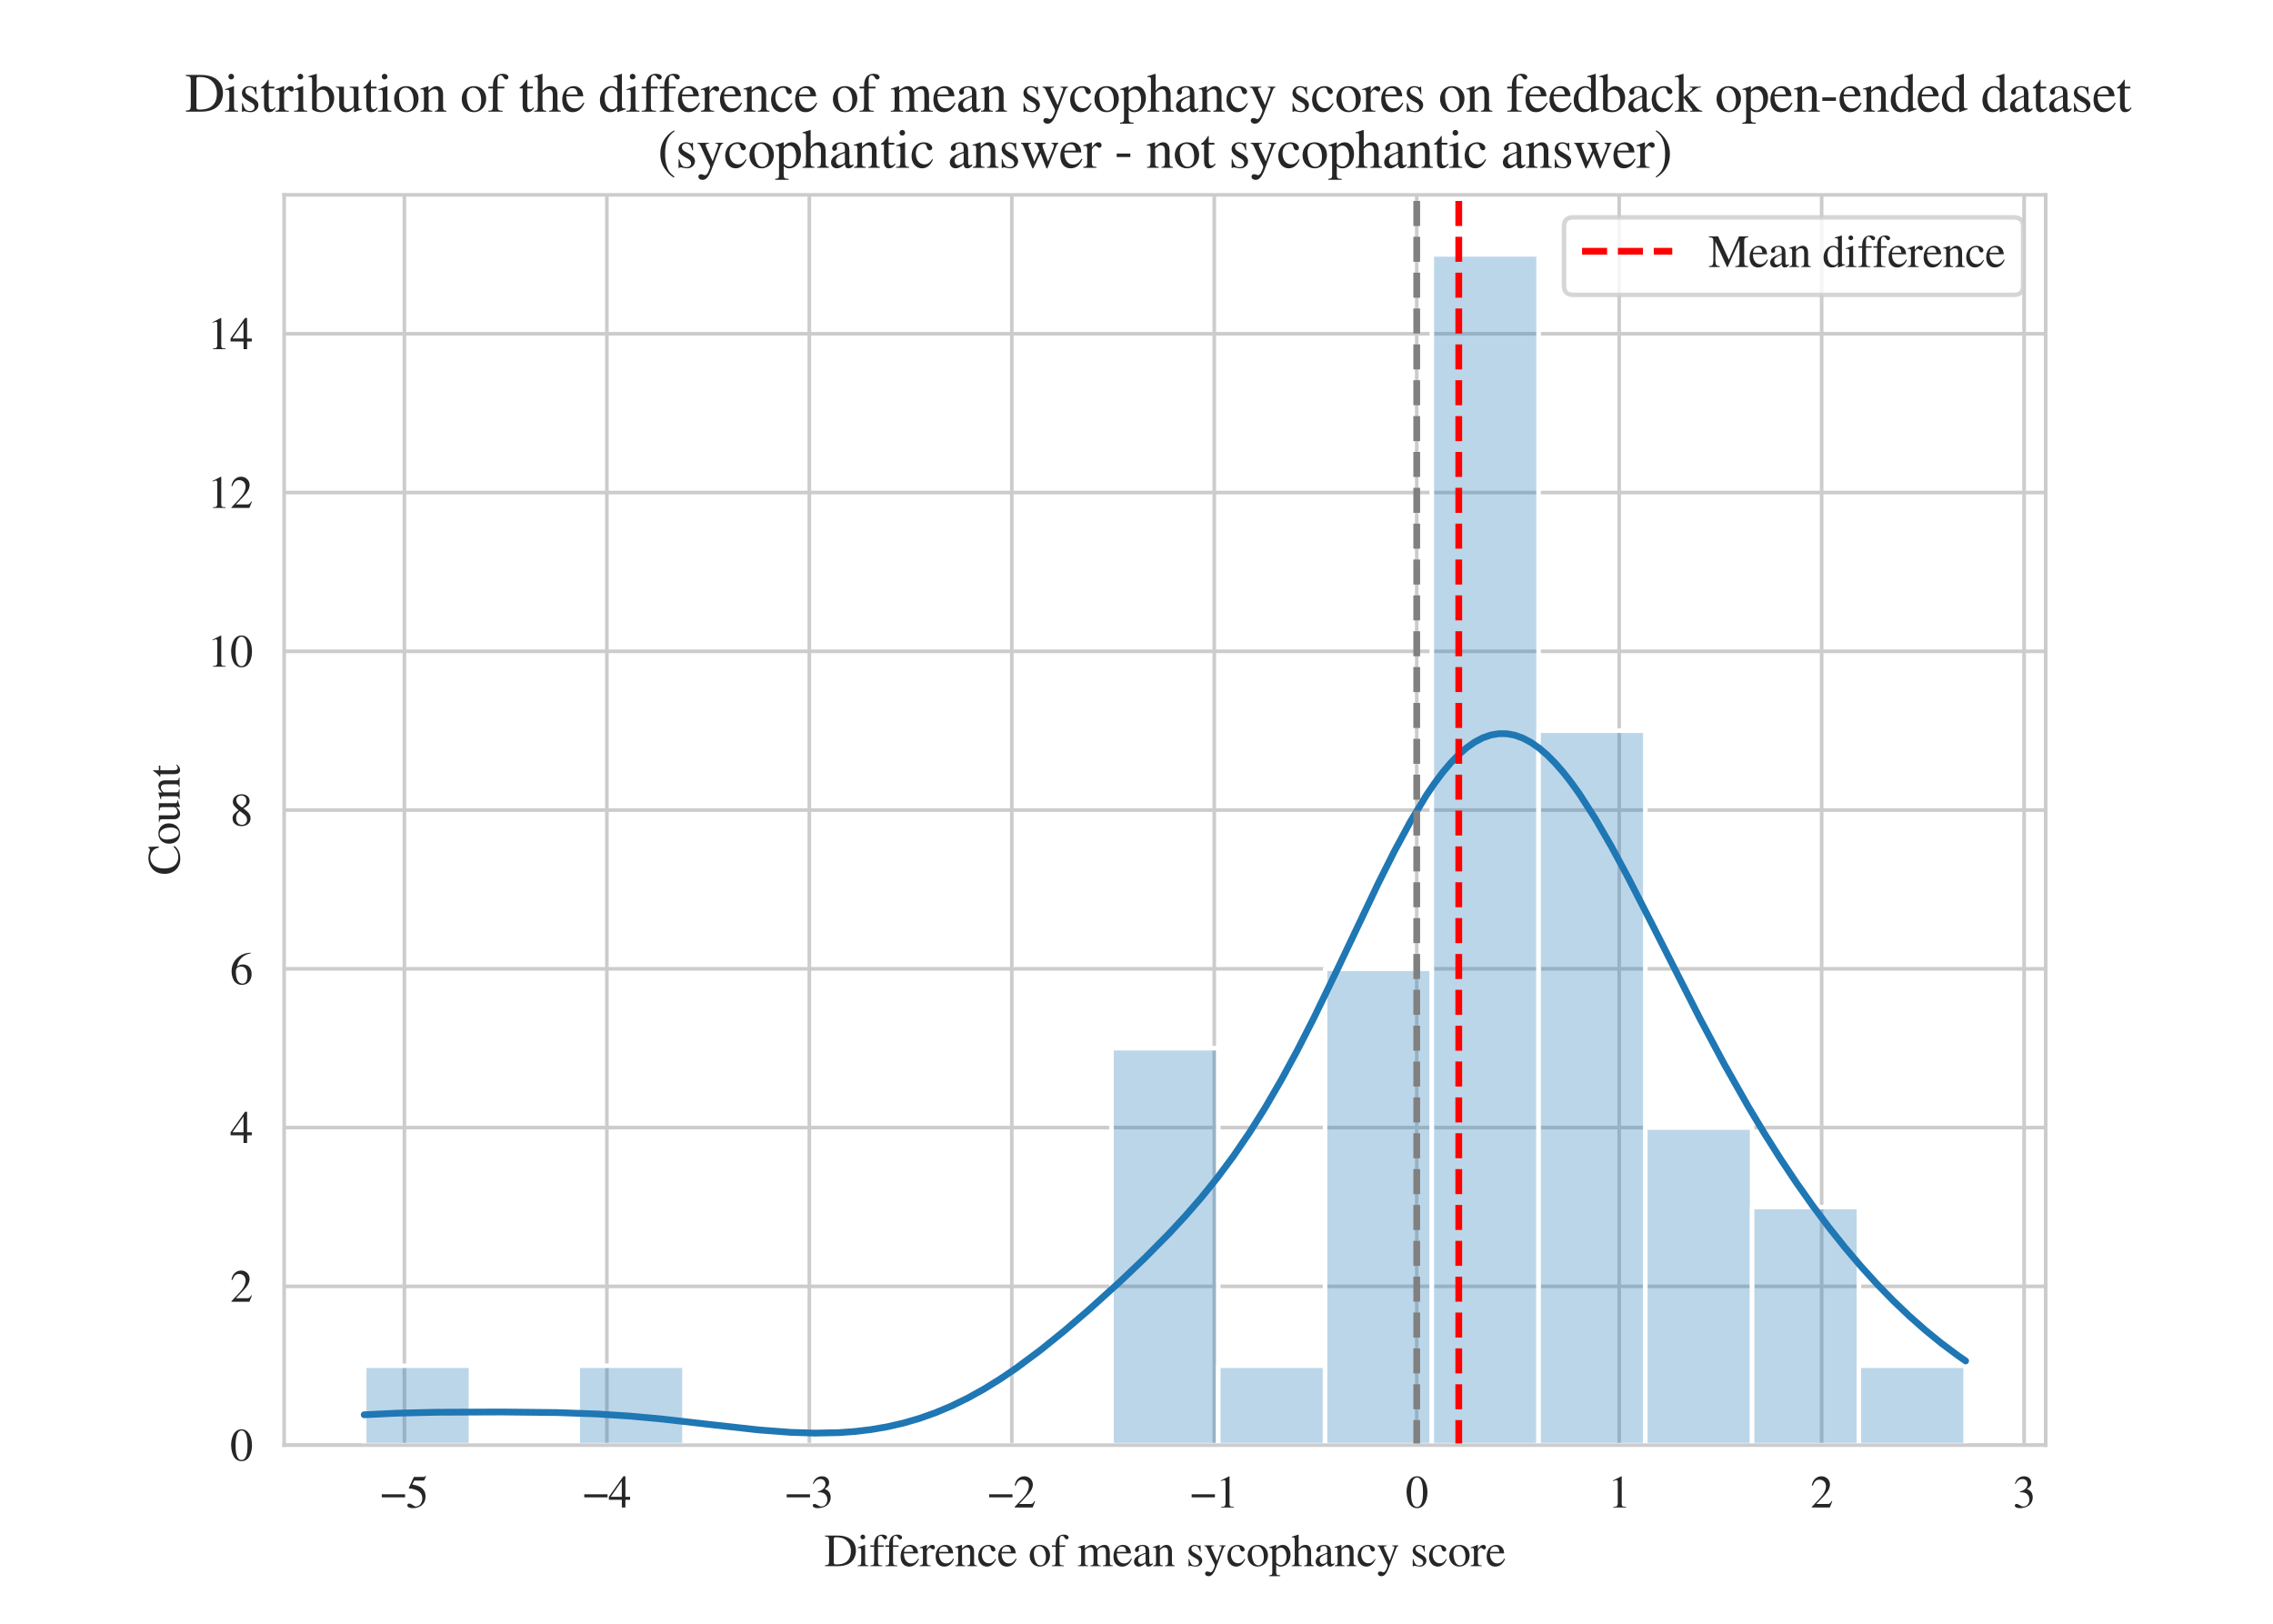 <?xml version="1.0" encoding="utf-8" standalone="no"?>
<!DOCTYPE svg PUBLIC "-//W3C//DTD SVG 1.1//EN"
  "http://www.w3.org/Graphics/SVG/1.1/DTD/svg11.dtd">
<svg xmlns:xlink="http://www.w3.org/1999/xlink" width="504pt" height="360pt" viewBox="0 0 504 360" xmlns="http://www.w3.org/2000/svg" version="1.1">
 <defs>
  <style type="text/css">*{stroke-linejoin: round; stroke-linecap: butt}</style>
 </defs>
 <g id="figure_1">
  <g id="patch_1">
   <path d="M 0 360 
L 504 360 
L 504 0 
L 0 0 
z
" style="fill: #ffffff"/>
  </g>
  <g id="axes_1">
   <g id="patch_2">
    <path d="M 63 320.4 
L 453.6 320.4 
L 453.6 43.2 
L 63 43.2 
z
" style="fill: #ffffff"/>
   </g>
   <g id="matplotlib.axis_1">
    <g id="xtick_1">
     <g id="line2d_1">
      <path d="M 89.671 320.4 
L 89.671 43.2 
" clip-path="url(#p0d946e79d3)" style="fill: none; stroke: #cccccc; stroke-width: 0.8; stroke-linecap: round"/>
     </g>
     <g id="text_1">
      <!-- −5 -->
      <g style="fill: #262626" transform="translate(84.351 334.23) scale(0.1 -0.1)">
       <defs>
        <path id="NimbusRoman-Regular-2212" d="M 3418 1408 
L 3418 1830 
L 192 1830 
L 192 1408 
L 3418 1408 
z
" transform="scale(0.016)"/>
        <path id="NimbusRoman-Regular-35" d="M 1158 3731 
L 2413 3731 
C 2522 3731 2541 3738 2560 3789 
L 2803 4358 
L 2746 4403 
C 2650 4275 2592 4237 2451 4237 
L 1114 4237 
L 416 2720 
C 410 2707 410 2701 410 2688 
C 410 2650 435 2637 486 2637 
C 691 2637 941 2592 1210 2509 
C 1946 2272 2278 1882 2278 1242 
C 2278 627 1894 147 1389 147 
C 1261 147 1158 192 966 333 
C 762 486 621 544 474 544 
C 294 544 205 467 205 307 
C 205 64 499 -90 986 -90 
C 1517 -90 1978 83 2304 410 
C 2592 698 2726 1062 2726 1549 
C 2726 2010 2605 2304 2291 2624 
C 2010 2906 1645 3053 890 3187 
L 1158 3731 
z
" transform="scale(0.016)"/>
       </defs>
       <use xlink:href="#NimbusRoman-Regular-2212"/>
       <use xlink:href="#NimbusRoman-Regular-35" x="56.4"/>
      </g>
     </g>
    </g>
    <g id="xtick_2">
     <g id="line2d_2">
      <path d="M 134.564 320.4 
L 134.564 43.2 
" clip-path="url(#p0d946e79d3)" style="fill: none; stroke: #cccccc; stroke-width: 0.8; stroke-linecap: round"/>
     </g>
     <g id="text_2">
      <!-- −4 -->
      <g style="fill: #262626" transform="translate(129.244 334.23) scale(0.1 -0.1)">
       <defs>
        <path id="NimbusRoman-Regular-34" d="M 3021 1478 
L 2368 1478 
L 2368 4326 
L 2086 4326 
L 77 1478 
L 77 1069 
L 1875 1069 
L 1875 0 
L 2368 0 
L 2368 1069 
L 3021 1069 
L 3021 1478 
z
M 1869 1478 
L 333 1478 
L 1869 3674 
L 1869 1478 
z
" transform="scale(0.016)"/>
       </defs>
       <use xlink:href="#NimbusRoman-Regular-2212"/>
       <use xlink:href="#NimbusRoman-Regular-34" x="56.4"/>
      </g>
     </g>
    </g>
    <g id="xtick_3">
     <g id="line2d_3">
      <path d="M 179.457 320.4 
L 179.457 43.2 
" clip-path="url(#p0d946e79d3)" style="fill: none; stroke: #cccccc; stroke-width: 0.8; stroke-linecap: round"/>
     </g>
     <g id="text_3">
      <!-- −3 -->
      <g style="fill: #262626" transform="translate(174.137 334.23) scale(0.1 -0.1)">
       <defs>
        <path id="NimbusRoman-Regular-33" d="M 979 2112 
C 1357 2112 1504 2099 1651 2042 
C 2054 1894 2298 1536 2298 1094 
C 2298 550 1939 141 1466 141 
C 1286 141 1158 186 922 339 
C 736 454 627 499 518 499 
C 371 499 275 410 275 275 
C 275 51 550 -90 998 -90 
C 1485 -90 1990 77 2298 339 
C 2598 602 2758 973 2758 1402 
C 2758 1734 2656 2029 2477 2227 
C 2342 2368 2221 2445 1946 2566 
C 2381 2867 2541 3104 2541 3450 
C 2541 3974 2138 4326 1542 4326 
C 1222 4326 941 4218 710 4013 
C 518 3834 422 3674 288 3290 
L 384 3264 
C 640 3738 928 3942 1331 3942 
C 1754 3942 2035 3667 2035 3258 
C 2035 3027 1939 2803 1779 2637 
C 1587 2445 1408 2349 973 2195 
L 979 2112 
z
" transform="scale(0.016)"/>
       </defs>
       <use xlink:href="#NimbusRoman-Regular-2212"/>
       <use xlink:href="#NimbusRoman-Regular-33" x="56.4"/>
      </g>
     </g>
    </g>
    <g id="xtick_4">
     <g id="line2d_4">
      <path d="M 224.35 320.4 
L 224.35 43.2 
" clip-path="url(#p0d946e79d3)" style="fill: none; stroke: #cccccc; stroke-width: 0.8; stroke-linecap: round"/>
     </g>
     <g id="text_4">
      <!-- −2 -->
      <g style="fill: #262626" transform="translate(219.03 334.23) scale(0.1 -0.1)">
       <defs>
        <path id="NimbusRoman-Regular-32" d="M 3040 877 
L 2957 909 
C 2720 538 2650 493 2349 486 
L 819 486 
L 1894 1613 
C 2464 2208 2714 2694 2714 3194 
C 2714 3834 2195 4326 1530 4326 
C 1178 4326 845 4186 608 3930 
C 403 3712 307 3507 198 3053 
L 333 3021 
C 589 3648 813 3853 1261 3853 
C 1805 3853 2163 3488 2163 2950 
C 2163 2445 1869 1856 1331 1286 
L 192 77 
L 192 0 
L 2688 0 
L 3040 877 
z
" transform="scale(0.016)"/>
       </defs>
       <use xlink:href="#NimbusRoman-Regular-2212"/>
       <use xlink:href="#NimbusRoman-Regular-32" x="56.4"/>
      </g>
     </g>
    </g>
    <g id="xtick_5">
     <g id="line2d_5">
      <path d="M 269.243 320.4 
L 269.243 43.2 
" clip-path="url(#p0d946e79d3)" style="fill: none; stroke: #cccccc; stroke-width: 0.8; stroke-linecap: round"/>
     </g>
     <g id="text_5">
      <!-- −1 -->
      <g style="fill: #262626" transform="translate(263.922 334.23) scale(0.1 -0.1)">
       <defs>
        <path id="NimbusRoman-Regular-31" d="M 755 0 
L 2522 0 
L 2522 96 
C 2029 96 1920 166 1914 474 
L 1914 4314 
L 1862 4326 
L 710 3744 
L 710 3654 
C 960 3750 1114 3795 1171 3795 
C 1306 3795 1363 3699 1363 3494 
L 1363 595 
C 1350 192 1242 102 755 96 
L 755 0 
z
" transform="scale(0.016)"/>
       </defs>
       <use xlink:href="#NimbusRoman-Regular-2212"/>
       <use xlink:href="#NimbusRoman-Regular-31" x="56.4"/>
      </g>
     </g>
    </g>
    <g id="xtick_6">
     <g id="line2d_6">
      <path d="M 314.136 320.4 
L 314.136 43.2 
" clip-path="url(#p0d946e79d3)" style="fill: none; stroke: #cccccc; stroke-width: 0.8; stroke-linecap: round"/>
     </g>
     <g id="text_6">
      <!-- 0 -->
      <g style="fill: #262626" transform="translate(311.636 334.23) scale(0.1 -0.1)">
       <defs>
        <path id="NimbusRoman-Regular-30" d="M 1626 4326 
C 1274 4326 1005 4224 768 3994 
C 397 3635 154 2899 154 2150 
C 154 1446 365 704 666 346 
C 902 64 1229 -90 1600 -90 
C 1926 -90 2202 19 2432 243 
C 2803 595 3046 1338 3046 2112 
C 3046 3424 2464 4326 1626 4326 
z
M 1606 4160 
C 2144 4160 2432 3437 2432 2099 
C 2432 762 2150 77 1600 77 
C 1050 77 768 762 768 2093 
C 768 3456 1056 4160 1606 4160 
z
" transform="scale(0.016)"/>
       </defs>
       <use xlink:href="#NimbusRoman-Regular-30"/>
      </g>
     </g>
    </g>
    <g id="xtick_7">
     <g id="line2d_7">
      <path d="M 359.029 320.4 
L 359.029 43.2 
" clip-path="url(#p0d946e79d3)" style="fill: none; stroke: #cccccc; stroke-width: 0.8; stroke-linecap: round"/>
     </g>
     <g id="text_7">
      <!-- 1 -->
      <g style="fill: #262626" transform="translate(356.529 334.23) scale(0.1 -0.1)">
       <use xlink:href="#NimbusRoman-Regular-31"/>
      </g>
     </g>
    </g>
    <g id="xtick_8">
     <g id="line2d_8">
      <path d="M 403.921 320.4 
L 403.921 43.2 
" clip-path="url(#p0d946e79d3)" style="fill: none; stroke: #cccccc; stroke-width: 0.8; stroke-linecap: round"/>
     </g>
     <g id="text_8">
      <!-- 2 -->
      <g style="fill: #262626" transform="translate(401.421 334.23) scale(0.1 -0.1)">
       <use xlink:href="#NimbusRoman-Regular-32"/>
      </g>
     </g>
    </g>
    <g id="xtick_9">
     <g id="line2d_9">
      <path d="M 448.814 320.4 
L 448.814 43.2 
" clip-path="url(#p0d946e79d3)" style="fill: none; stroke: #cccccc; stroke-width: 0.8; stroke-linecap: round"/>
     </g>
     <g id="text_9">
      <!-- 3 -->
      <g style="fill: #262626" transform="translate(446.314 334.23) scale(0.1 -0.1)">
       <use xlink:href="#NimbusRoman-Regular-33"/>
      </g>
     </g>
    </g>
    <g id="text_10">
     <!-- Difference of mean sycophancy score -->
     <g style="fill: #262626" transform="translate(182.772 347.23) scale(0.1 -0.1)">
      <defs>
       <path id="NimbusRoman-Regular-44" d="M 102 0 
L 1920 0 
C 2662 0 3334 211 3731 570 
C 4147 947 4384 1517 4384 2138 
C 4384 2714 4198 3213 3840 3565 
C 3405 4006 2707 4237 1830 4237 
L 102 4237 
L 102 4115 
C 608 4070 659 4019 666 3539 
L 666 698 
C 659 230 582 154 102 122 
L 102 0 
z
M 1318 3750 
C 1318 3949 1382 4000 1651 4000 
C 2208 4000 2618 3898 2925 3680 
C 3424 3334 3686 2784 3686 2093 
C 3686 1338 3424 800 2906 499 
C 2579 314 2208 237 1651 237 
C 1395 237 1318 294 1318 499 
L 1318 3750 
z
" transform="scale(0.016)"/>
       <path id="NimbusRoman-Regular-69" d="M 102 0 
L 1619 0 
L 1619 96 
C 1197 128 1152 186 1146 653 
L 1146 2925 
L 1120 2944 
L 128 2592 
L 128 2496 
L 179 2502 
C 256 2515 333 2522 397 2522 
C 550 2522 608 2419 608 2138 
L 608 653 
C 595 179 538 115 102 96 
L 102 0 
z
M 819 4371 
C 646 4371 499 4224 499 4045 
C 499 3859 640 3718 819 3718 
C 1011 3718 1152 3859 1152 4045 
C 1152 4230 1005 4371 819 4371 
z
" transform="scale(0.016)"/>
       <path id="NimbusRoman-Regular-66" d="M 1978 2880 
L 1190 2880 
L 1190 3622 
C 1190 4000 1312 4192 1555 4192 
C 1696 4192 1779 4128 1894 3942 
C 1997 3776 2074 3712 2182 3712 
C 2336 3712 2451 3827 2451 3974 
C 2451 4205 2170 4371 1786 4371 
C 1382 4371 1050 4198 883 3910 
C 717 3622 666 3392 659 2880 
L 134 2880 
L 134 2675 
L 659 2675 
L 659 666 
C 646 186 582 115 128 96 
L 128 0 
L 1792 0 
L 1792 96 
C 1267 115 1197 186 1197 666 
L 1197 2675 
L 1978 2675 
L 1978 2880 
z
" transform="scale(0.016)"/>
       <path id="NimbusRoman-Regular-65" d="M 2611 1050 
C 2304 563 2029 378 1619 378 
C 1254 378 979 563 794 928 
C 678 1171 634 1376 621 1773 
L 2592 1773 
C 2541 2189 2477 2374 2317 2579 
C 2125 2810 1830 2944 1498 2944 
C 1178 2944 877 2829 634 2611 
C 333 2349 160 1894 160 1370 
C 160 486 621 -64 1357 -64 
C 1965 -64 2445 314 2714 1005 
L 2611 1050 
z
M 634 1978 
C 704 2477 922 2714 1312 2714 
C 1702 2714 1856 2534 1939 1978 
L 634 1978 
z
" transform="scale(0.016)"/>
       <path id="NimbusRoman-Regular-72" d="M 32 0 
L 1568 0 
L 1568 96 
C 1139 109 1037 198 1024 576 
L 1024 2016 
C 1024 2221 1293 2541 1472 2541 
C 1510 2541 1568 2509 1638 2445 
C 1734 2349 1811 2317 1894 2317 
C 2048 2317 2144 2426 2144 2605 
C 2144 2816 2010 2944 1792 2944 
C 1523 2944 1344 2803 1024 2342 
L 1024 2931 
L 992 2944 
C 634 2803 403 2714 45 2598 
L 45 2496 
C 134 2515 192 2522 269 2522 
C 429 2522 486 2419 486 2138 
L 486 538 
C 474 205 435 166 32 96 
L 32 0 
z
" transform="scale(0.016)"/>
       <path id="NimbusRoman-Regular-6e" d="M 115 0 
L 1472 0 
L 1472 96 
C 1152 115 1050 198 1050 429 
L 1050 2227 
C 1357 2515 1498 2592 1709 2592 
C 2022 2592 2176 2394 2176 1971 
L 2176 634 
C 2163 218 2086 115 1773 96 
L 1773 0 
L 3104 0 
L 3104 96 
C 2790 128 2720 205 2714 518 
L 2714 1984 
C 2714 2586 2432 2944 1958 2944 
C 1664 2944 1466 2835 1030 2426 
L 1030 2931 
L 986 2944 
C 653 2822 435 2752 102 2656 
L 102 2547 
C 147 2566 205 2573 275 2573 
C 454 2573 512 2477 512 2163 
L 512 576 
C 506 198 435 115 115 96 
L 115 0 
z
" transform="scale(0.016)"/>
       <path id="NimbusRoman-Regular-63" d="M 2547 998 
C 2240 550 2010 397 1645 397 
C 1056 397 653 909 653 1645 
C 653 2310 1005 2758 1523 2758 
C 1754 2758 1837 2694 1901 2451 
L 1939 2310 
C 1990 2125 2106 2016 2246 2016 
C 2413 2016 2547 2138 2547 2285 
C 2547 2643 2099 2944 1562 2944 
C 1248 2944 922 2816 659 2586 
C 339 2304 160 1869 160 1357 
C 160 531 666 -64 1376 -64 
C 1664 -64 1920 38 2150 237 
C 2323 384 2445 563 2637 941 
L 2547 998 
z
" transform="scale(0.016)"/>
       <path id="NimbusRoman-Regular-20" transform="scale(0.016)"/>
       <path id="NimbusRoman-Regular-6f" d="M 1600 2944 
C 762 2944 186 2330 186 1446 
C 186 576 781 -64 1587 -64 
C 2394 -64 3008 608 3008 1498 
C 3008 2342 2419 2944 1600 2944 
z
M 1517 2765 
C 2054 2765 2432 2150 2432 1274 
C 2432 544 2144 115 1664 115 
C 1414 115 1178 269 1043 525 
C 864 858 762 1306 762 1760 
C 762 2368 1056 2765 1517 2765 
z
" transform="scale(0.016)"/>
       <path id="NimbusRoman-Regular-6d" d="M 102 0 
L 1523 0 
L 1523 96 
C 1197 102 1094 173 1088 429 
L 1088 2234 
C 1088 2246 1139 2310 1184 2355 
C 1344 2502 1619 2611 1843 2611 
C 2125 2611 2266 2387 2266 1939 
L 2266 550 
C 2253 186 2189 115 1830 96 
L 1830 0 
L 3264 0 
L 3264 96 
C 2906 96 2816 198 2803 608 
L 2803 2221 
C 2995 2496 3200 2611 3501 2611 
C 3866 2611 3981 2438 3981 1907 
L 3981 557 
C 3968 179 3930 134 3558 96 
L 3558 0 
L 4960 0 
L 4960 96 
L 4794 109 
C 4589 141 4518 237 4518 486 
L 4518 1805 
C 4518 2560 4269 2944 3776 2944 
C 3405 2944 3078 2778 2733 2406 
C 2618 2771 2400 2944 2054 2944 
C 1766 2944 1594 2861 1062 2451 
L 1062 2931 
L 1018 2944 
C 678 2822 461 2752 122 2656 
L 122 2547 
C 198 2566 256 2573 326 2573 
C 493 2573 550 2470 550 2163 
L 550 544 
C 538 186 454 96 102 96 
L 102 0 
z
" transform="scale(0.016)"/>
       <path id="NimbusRoman-Regular-61" d="M 2829 422 
C 2720 333 2643 301 2547 301 
C 2400 301 2355 390 2355 672 
L 2355 1920 
C 2355 2253 2323 2438 2227 2592 
C 2086 2822 1811 2944 1434 2944 
C 832 2944 358 2630 358 2227 
C 358 2080 480 1952 634 1952 
C 787 1952 922 2080 922 2221 
C 922 2246 915 2278 909 2323 
C 896 2381 890 2432 890 2477 
C 890 2650 1094 2790 1350 2790 
C 1664 2790 1837 2605 1837 2259 
L 1837 1869 
C 858 1478 742 1421 467 1178 
C 326 1050 237 832 237 621 
C 237 218 518 -64 909 -64 
C 1190 -64 1453 70 1843 403 
C 1875 64 1990 -64 2253 -64 
C 2470 -64 2605 13 2829 256 
L 2829 422 
z
M 1837 787 
C 1837 595 1805 525 1670 448 
C 1510 358 1338 307 1203 307 
C 979 307 800 525 800 800 
L 800 826 
C 806 1210 1088 1453 1837 1715 
L 1837 787 
z
" transform="scale(0.016)"/>
       <path id="NimbusRoman-Regular-73" d="M 2016 2010 
L 1990 2886 
L 1920 2886 
C 1888 2835 1856 2816 1818 2816 
C 1779 2816 1715 2829 1645 2861 
C 1498 2912 1350 2944 1197 2944 
C 691 2944 326 2611 326 2150 
C 326 1792 531 1536 1075 1229 
L 1446 1018 
C 1670 890 1779 736 1779 538 
C 1779 256 1574 77 1248 77 
C 806 77 582 320 435 973 
L 333 973 
L 333 -26 
L 416 -26 
C 461 38 486 51 563 51 
C 634 51 710 38 858 0 
C 1030 -38 1197 -64 1325 -64 
C 1824 -64 2227 307 2227 755 
C 2227 1075 2074 1286 1690 1517 
L 998 1926 
C 819 2035 723 2189 723 2362 
C 723 2624 922 2797 1216 2797 
C 1581 2797 1773 2586 1920 2010 
L 2016 2010 
z
" transform="scale(0.016)"/>
       <path id="NimbusRoman-Regular-79" d="M 3040 2880 
L 2176 2880 
L 2176 2784 
C 2381 2784 2483 2726 2483 2624 
C 2483 2598 2477 2560 2458 2515 
L 1837 749 
L 1101 2368 
C 1062 2458 1037 2547 1037 2611 
C 1037 2726 1133 2771 1408 2784 
L 1408 2880 
L 90 2880 
L 90 2790 
C 256 2765 365 2694 416 2586 
L 1146 1011 
C 1222 838 1229 832 1261 768 
C 1440 448 1542 211 1542 115 
C 1542 13 1395 -378 1286 -576 
C 1190 -736 1056 -858 966 -858 
C 928 -858 870 -845 800 -813 
C 685 -768 570 -742 467 -742 
C 314 -742 192 -864 192 -1024 
C 192 -1235 390 -1395 666 -1395 
C 1101 -1395 1395 -1043 1747 -115 
L 2733 2496 
C 2816 2701 2886 2765 3040 2784 
L 3040 2880 
z
" transform="scale(0.016)"/>
       <path id="NimbusRoman-Regular-70" d="M 32 -1389 
L 1581 -1389 
L 1581 -1274 
C 1101 -1267 1024 -1203 1018 -794 
L 1018 211 
C 1248 0 1395 -64 1664 -64 
C 2426 -64 3008 653 3008 1581 
C 3008 2374 2560 2944 1939 2944 
C 1581 2944 1299 2790 1018 2438 
L 1018 2931 
L 979 2944 
C 634 2810 410 2726 58 2618 
L 58 2515 
C 115 2522 154 2522 218 2522 
C 435 2522 480 2458 480 2157 
L 480 -838 
C 480 -1178 410 -1242 32 -1280 
L 32 -1389 
z
M 1018 2138 
C 1018 2330 1376 2560 1670 2560 
C 2144 2560 2458 2074 2458 1325 
C 2458 621 2144 141 1683 141 
C 1382 141 1018 371 1018 563 
L 1018 2138 
z
" transform="scale(0.016)"/>
       <path id="NimbusRoman-Regular-68" d="M 3117 96 
C 2771 154 2739 198 2733 653 
L 2733 1926 
C 2733 2598 2470 2944 1946 2944 
C 1568 2944 1299 2790 1005 2406 
L 1005 4352 
L 973 4371 
C 749 4294 589 4243 237 4141 
L 64 4090 
L 64 3987 
C 90 3994 102 3994 141 3994 
C 416 3994 467 3942 467 3667 
L 467 653 
C 454 192 422 141 58 96 
L 58 0 
L 1440 0 
L 1440 96 
C 1069 128 1018 198 1005 653 
L 1005 2195 
C 1274 2490 1466 2598 1722 2598 
C 2035 2598 2195 2368 2195 1920 
L 2195 653 
C 2182 198 2125 128 1760 96 
L 1760 0 
L 3117 0 
L 3117 96 
z
" transform="scale(0.016)"/>
      </defs>
      <use xlink:href="#NimbusRoman-Regular-44"/>
      <use xlink:href="#NimbusRoman-Regular-69" x="72.2"/>
      <use xlink:href="#NimbusRoman-Regular-66" x="100"/>
      <use xlink:href="#NimbusRoman-Regular-66" x="133.3"/>
      <use xlink:href="#NimbusRoman-Regular-65" x="166.6"/>
      <use xlink:href="#NimbusRoman-Regular-72" x="211"/>
      <use xlink:href="#NimbusRoman-Regular-65" x="244.3"/>
      <use xlink:href="#NimbusRoman-Regular-6e" x="288.7"/>
      <use xlink:href="#NimbusRoman-Regular-63" x="338.7"/>
      <use xlink:href="#NimbusRoman-Regular-65" x="383.1"/>
      <use xlink:href="#NimbusRoman-Regular-20" x="427.5"/>
      <use xlink:href="#NimbusRoman-Regular-6f" x="452.5"/>
      <use xlink:href="#NimbusRoman-Regular-66" x="502.5"/>
      <use xlink:href="#NimbusRoman-Regular-20" x="535.8"/>
      <use xlink:href="#NimbusRoman-Regular-6d" x="560.8"/>
      <use xlink:href="#NimbusRoman-Regular-65" x="638.6"/>
      <use xlink:href="#NimbusRoman-Regular-61" x="683"/>
      <use xlink:href="#NimbusRoman-Regular-6e" x="727.4"/>
      <use xlink:href="#NimbusRoman-Regular-20" x="777.4"/>
      <use xlink:href="#NimbusRoman-Regular-73" x="802.4"/>
      <use xlink:href="#NimbusRoman-Regular-79" x="841.3"/>
      <use xlink:href="#NimbusRoman-Regular-63" x="891.3"/>
      <use xlink:href="#NimbusRoman-Regular-6f" x="935.7"/>
      <use xlink:href="#NimbusRoman-Regular-70" x="985.7"/>
      <use xlink:href="#NimbusRoman-Regular-68" x="1035.7"/>
      <use xlink:href="#NimbusRoman-Regular-61" x="1085.7"/>
      <use xlink:href="#NimbusRoman-Regular-6e" x="1130.1"/>
      <use xlink:href="#NimbusRoman-Regular-63" x="1180.1"/>
      <use xlink:href="#NimbusRoman-Regular-79" x="1224.5"/>
      <use xlink:href="#NimbusRoman-Regular-20" x="1274.5"/>
      <use xlink:href="#NimbusRoman-Regular-73" x="1299.5"/>
      <use xlink:href="#NimbusRoman-Regular-63" x="1338.4"/>
      <use xlink:href="#NimbusRoman-Regular-6f" x="1382.8"/>
      <use xlink:href="#NimbusRoman-Regular-72" x="1432.8"/>
      <use xlink:href="#NimbusRoman-Regular-65" x="1466.1"/>
     </g>
    </g>
   </g>
   <g id="matplotlib.axis_2">
    <g id="ytick_1">
     <g id="line2d_10">
      <path d="M 63 320.4 
L 453.6 320.4 
" clip-path="url(#p0d946e79d3)" style="fill: none; stroke: #cccccc; stroke-width: 0.8; stroke-linecap: round"/>
     </g>
     <g id="text_11">
      <!-- 0 -->
      <g style="fill: #262626" transform="translate(51 323.815) scale(0.1 -0.1)">
       <use xlink:href="#NimbusRoman-Regular-30"/>
      </g>
     </g>
    </g>
    <g id="ytick_2">
     <g id="line2d_11">
      <path d="M 63 285.2 
L 453.6 285.2 
" clip-path="url(#p0d946e79d3)" style="fill: none; stroke: #cccccc; stroke-width: 0.8; stroke-linecap: round"/>
     </g>
     <g id="text_12">
      <!-- 2 -->
      <g style="fill: #262626" transform="translate(51 288.615) scale(0.1 -0.1)">
       <use xlink:href="#NimbusRoman-Regular-32"/>
      </g>
     </g>
    </g>
    <g id="ytick_3">
     <g id="line2d_12">
      <path d="M 63 250 
L 453.6 250 
" clip-path="url(#p0d946e79d3)" style="fill: none; stroke: #cccccc; stroke-width: 0.8; stroke-linecap: round"/>
     </g>
     <g id="text_13">
      <!-- 4 -->
      <g style="fill: #262626" transform="translate(51 253.415) scale(0.1 -0.1)">
       <use xlink:href="#NimbusRoman-Regular-34"/>
      </g>
     </g>
    </g>
    <g id="ytick_4">
     <g id="line2d_13">
      <path d="M 63 214.8 
L 453.6 214.8 
" clip-path="url(#p0d946e79d3)" style="fill: none; stroke: #cccccc; stroke-width: 0.8; stroke-linecap: round"/>
     </g>
     <g id="text_14">
      <!-- 6 -->
      <g style="fill: #262626" transform="translate(51 218.215) scale(0.1 -0.1)">
       <defs>
        <path id="NimbusRoman-Regular-36" d="M 2854 4378 
C 2125 4314 1754 4192 1286 3866 
C 595 3373 218 2643 218 1786 
C 218 1229 390 666 666 346 
C 909 64 1254 -90 1651 -90 
C 2445 -90 2995 518 2995 1402 
C 2995 2227 2534 2739 1786 2739 
C 1504 2739 1376 2694 973 2451 
C 1146 3418 1862 4109 2867 4275 
L 2854 4378 
z
M 1549 2445 
C 2106 2445 2419 1984 2419 1184 
C 2419 480 2170 90 1722 90 
C 1158 90 813 691 813 1683 
C 813 2010 864 2189 992 2285 
C 1126 2387 1325 2445 1549 2445 
z
" transform="scale(0.016)"/>
       </defs>
       <use xlink:href="#NimbusRoman-Regular-36"/>
      </g>
     </g>
    </g>
    <g id="ytick_5">
     <g id="line2d_14">
      <path d="M 63 179.6 
L 453.6 179.6 
" clip-path="url(#p0d946e79d3)" style="fill: none; stroke: #cccccc; stroke-width: 0.8; stroke-linecap: round"/>
     </g>
     <g id="text_15">
      <!-- 8 -->
      <g style="fill: #262626" transform="translate(51 183.015) scale(0.1 -0.1)">
       <defs>
        <path id="NimbusRoman-Regular-38" d="M 1856 2374 
C 2496 2720 2714 2982 2714 3418 
C 2714 3949 2259 4326 1613 4326 
C 915 4326 397 3898 397 3315 
C 397 2899 518 2714 1190 2125 
C 493 1594 358 1408 358 966 
C 358 339 858 -90 1587 -90 
C 2355 -90 2848 333 2848 992 
C 2848 1485 2630 1792 1856 2374 
z
M 1741 1715 
C 2208 1382 2362 1152 2362 794 
C 2362 378 2074 90 1658 90 
C 1171 90 845 461 845 1011 
C 845 1427 979 1690 1357 1997 
L 1741 1715 
z
M 1670 2490 
C 1101 2861 870 3155 870 3514 
C 870 3885 1158 4147 1562 4147 
C 1997 4147 2272 3866 2272 3424 
C 2272 3034 2106 2778 1670 2490 
z
" transform="scale(0.016)"/>
       </defs>
       <use xlink:href="#NimbusRoman-Regular-38"/>
      </g>
     </g>
    </g>
    <g id="ytick_6">
     <g id="line2d_15">
      <path d="M 63 144.4 
L 453.6 144.4 
" clip-path="url(#p0d946e79d3)" style="fill: none; stroke: #cccccc; stroke-width: 0.8; stroke-linecap: round"/>
     </g>
     <g id="text_16">
      <!-- 10 -->
      <g style="fill: #262626" transform="translate(46 147.815) scale(0.1 -0.1)">
       <use xlink:href="#NimbusRoman-Regular-31"/>
       <use xlink:href="#NimbusRoman-Regular-30" x="50"/>
      </g>
     </g>
    </g>
    <g id="ytick_7">
     <g id="line2d_16">
      <path d="M 63 109.2 
L 453.6 109.2 
" clip-path="url(#p0d946e79d3)" style="fill: none; stroke: #cccccc; stroke-width: 0.8; stroke-linecap: round"/>
     </g>
     <g id="text_17">
      <!-- 12 -->
      <g style="fill: #262626" transform="translate(46 112.615) scale(0.1 -0.1)">
       <use xlink:href="#NimbusRoman-Regular-31"/>
       <use xlink:href="#NimbusRoman-Regular-32" x="50"/>
      </g>
     </g>
    </g>
    <g id="ytick_8">
     <g id="line2d_17">
      <path d="M 63 74 
L 453.6 74 
" clip-path="url(#p0d946e79d3)" style="fill: none; stroke: #cccccc; stroke-width: 0.8; stroke-linecap: round"/>
     </g>
     <g id="text_18">
      <!-- 14 -->
      <g style="fill: #262626" transform="translate(46 77.415) scale(0.1 -0.1)">
       <use xlink:href="#NimbusRoman-Regular-31"/>
       <use xlink:href="#NimbusRoman-Regular-34" x="50"/>
      </g>
     </g>
    </g>
    <g id="text_19">
     <!-- Count -->
     <g style="fill: #262626" transform="translate(39.83 194.025) rotate(-90) scale(0.1 -0.1)">
      <defs>
       <path id="NimbusRoman-Regular-43" d="M 3968 2886 
L 3910 4326 
L 3776 4326 
C 3738 4192 3635 4115 3507 4115 
C 3450 4115 3354 4134 3258 4166 
C 2944 4275 2624 4326 2323 4326 
C 1798 4326 1267 4128 870 3776 
C 422 3379 179 2790 179 2086 
C 179 781 1030 -90 2304 -90 
C 3027 -90 3667 205 4051 723 
L 3936 838 
C 3469 384 3040 192 2509 192 
C 2106 192 1747 320 1472 563 
C 1120 877 922 1453 922 2170 
C 922 3328 1517 4070 2445 4070 
C 2810 4070 3142 3936 3398 3686 
C 3603 3482 3699 3302 3821 2886 
L 3968 2886 
z
" transform="scale(0.016)"/>
       <path id="NimbusRoman-Regular-75" d="M 3066 320 
L 3034 320 
C 2720 333 2675 384 2669 685 
L 2669 2880 
L 1658 2880 
L 1658 2771 
C 2054 2752 2131 2688 2131 2368 
L 2131 864 
C 2131 685 2099 595 2010 525 
C 1837 384 1638 307 1446 307 
C 1197 307 992 525 992 794 
L 992 2880 
L 58 2880 
L 58 2790 
C 358 2778 448 2688 454 2381 
L 454 768 
C 454 262 762 -64 1229 -64 
C 1466 -64 1715 38 1888 211 
L 2163 486 
L 2163 -45 
L 2189 -58 
C 2509 70 2739 141 3066 230 
L 3066 320 
z
" transform="scale(0.016)"/>
       <path id="NimbusRoman-Regular-74" d="M 1632 2880 
L 986 2880 
L 986 3622 
C 986 3686 973 3706 941 3706 
C 570 3168 378 2950 192 2842 
C 122 2797 83 2758 83 2720 
C 83 2701 90 2688 109 2675 
L 448 2675 
L 448 749 
C 448 211 640 -64 1018 -64 
C 1331 -64 1574 90 1786 422 
L 1702 493 
C 1562 326 1459 269 1318 269 
C 1082 269 986 442 986 845 
L 986 2675 
L 1632 2675 
L 1632 2880 
z
" transform="scale(0.016)"/>
      </defs>
      <use xlink:href="#NimbusRoman-Regular-43"/>
      <use xlink:href="#NimbusRoman-Regular-6f" x="66.7"/>
      <use xlink:href="#NimbusRoman-Regular-75" x="116.7"/>
      <use xlink:href="#NimbusRoman-Regular-6e" x="166.7"/>
      <use xlink:href="#NimbusRoman-Regular-74" x="216.7"/>
     </g>
    </g>
   </g>
   <g id="patch_3">
    <path d="M 80.755 320.4 
L 104.427 320.4 
L 104.427 302.8 
L 80.755 302.8 
z
" clip-path="url(#p0d946e79d3)" style="fill: #1f77b4; fill-opacity: 0.3; stroke: #ffffff; stroke-linejoin: miter"/>
   </g>
   <g id="patch_4">
    <path d="M 104.427 320.4 
L 128.1 320.4 
L 128.1 320.4 
L 104.427 320.4 
z
" clip-path="url(#p0d946e79d3)" style="fill: #1f77b4; fill-opacity: 0.3; stroke: #ffffff; stroke-linejoin: miter"/>
   </g>
   <g id="patch_5">
    <path d="M 128.1 320.4 
L 151.773 320.4 
L 151.773 302.8 
L 128.1 302.8 
z
" clip-path="url(#p0d946e79d3)" style="fill: #1f77b4; fill-opacity: 0.3; stroke: #ffffff; stroke-linejoin: miter"/>
   </g>
   <g id="patch_6">
    <path d="M 151.773 320.4 
L 175.445 320.4 
L 175.445 320.4 
L 151.773 320.4 
z
" clip-path="url(#p0d946e79d3)" style="fill: #1f77b4; fill-opacity: 0.3; stroke: #ffffff; stroke-linejoin: miter"/>
   </g>
   <g id="patch_7">
    <path d="M 175.445 320.4 
L 199.118 320.4 
L 199.118 320.4 
L 175.445 320.4 
z
" clip-path="url(#p0d946e79d3)" style="fill: #1f77b4; fill-opacity: 0.3; stroke: #ffffff; stroke-linejoin: miter"/>
   </g>
   <g id="patch_8">
    <path d="M 199.118 320.4 
L 222.791 320.4 
L 222.791 320.4 
L 199.118 320.4 
z
" clip-path="url(#p0d946e79d3)" style="fill: #1f77b4; fill-opacity: 0.3; stroke: #ffffff; stroke-linejoin: miter"/>
   </g>
   <g id="patch_9">
    <path d="M 222.791 320.4 
L 246.464 320.4 
L 246.464 320.4 
L 222.791 320.4 
z
" clip-path="url(#p0d946e79d3)" style="fill: #1f77b4; fill-opacity: 0.3; stroke: #ffffff; stroke-linejoin: miter"/>
   </g>
   <g id="patch_10">
    <path d="M 246.464 320.4 
L 270.136 320.4 
L 270.136 232.4 
L 246.464 232.4 
z
" clip-path="url(#p0d946e79d3)" style="fill: #1f77b4; fill-opacity: 0.3; stroke: #ffffff; stroke-linejoin: miter"/>
   </g>
   <g id="patch_11">
    <path d="M 270.136 320.4 
L 293.809 320.4 
L 293.809 302.8 
L 270.136 302.8 
z
" clip-path="url(#p0d946e79d3)" style="fill: #1f77b4; fill-opacity: 0.3; stroke: #ffffff; stroke-linejoin: miter"/>
   </g>
   <g id="patch_12">
    <path d="M 293.809 320.4 
L 317.482 320.4 
L 317.482 214.8 
L 293.809 214.8 
z
" clip-path="url(#p0d946e79d3)" style="fill: #1f77b4; fill-opacity: 0.3; stroke: #ffffff; stroke-linejoin: miter"/>
   </g>
   <g id="patch_13">
    <path d="M 317.482 320.4 
L 341.155 320.4 
L 341.155 56.4 
L 317.482 56.4 
z
" clip-path="url(#p0d946e79d3)" style="fill: #1f77b4; fill-opacity: 0.3; stroke: #ffffff; stroke-linejoin: miter"/>
   </g>
   <g id="patch_14">
    <path d="M 341.155 320.4 
L 364.827 320.4 
L 364.827 162 
L 341.155 162 
z
" clip-path="url(#p0d946e79d3)" style="fill: #1f77b4; fill-opacity: 0.3; stroke: #ffffff; stroke-linejoin: miter"/>
   </g>
   <g id="patch_15">
    <path d="M 364.827 320.4 
L 388.5 320.4 
L 388.5 250 
L 364.827 250 
z
" clip-path="url(#p0d946e79d3)" style="fill: #1f77b4; fill-opacity: 0.3; stroke: #ffffff; stroke-linejoin: miter"/>
   </g>
   <g id="patch_16">
    <path d="M 388.5 320.4 
L 412.173 320.4 
L 412.173 267.6 
L 388.5 267.6 
z
" clip-path="url(#p0d946e79d3)" style="fill: #1f77b4; fill-opacity: 0.3; stroke: #ffffff; stroke-linejoin: miter"/>
   </g>
   <g id="patch_17">
    <path d="M 412.173 320.4 
L 435.845 320.4 
L 435.845 302.8 
L 412.173 302.8 
z
" clip-path="url(#p0d946e79d3)" style="fill: #1f77b4; fill-opacity: 0.3; stroke: #ffffff; stroke-linejoin: miter"/>
   </g>
   <g id="line2d_18">
    <path d="M 80.755 313.669 
L 87.892 313.32 
L 96.814 313.11 
L 111.089 313.049 
L 123.58 313.182 
L 132.501 313.498 
L 139.639 313.956 
L 146.776 314.607 
L 157.483 315.83 
L 168.189 317.023 
L 175.326 317.567 
L 180.68 317.736 
L 186.033 317.629 
L 189.602 317.372 
L 193.17 316.946 
L 196.739 316.332 
L 200.308 315.513 
L 203.877 314.476 
L 207.445 313.209 
L 211.014 311.705 
L 214.583 309.961 
L 218.152 307.982 
L 221.72 305.776 
L 225.289 303.36 
L 230.642 299.386 
L 235.995 295.065 
L 241.348 290.475 
L 248.486 284.021 
L 253.839 278.922 
L 259.192 273.516 
L 262.761 269.671 
L 266.33 265.57 
L 269.898 261.151 
L 273.467 256.357 
L 277.036 251.138 
L 280.605 245.461 
L 284.173 239.313 
L 287.742 232.714 
L 291.311 225.714 
L 296.664 214.656 
L 305.586 195.889 
L 309.155 188.774 
L 312.723 182.175 
L 316.292 176.286 
L 318.077 173.663 
L 319.861 171.284 
L 321.645 169.165 
L 323.43 167.323 
L 325.214 165.771 
L 326.998 164.522 
L 328.783 163.584 
L 330.567 162.963 
L 332.352 162.661 
L 334.136 162.679 
L 335.92 163.014 
L 337.705 163.662 
L 339.489 164.614 
L 341.274 165.86 
L 343.058 167.388 
L 344.842 169.184 
L 346.627 171.23 
L 348.411 173.51 
L 350.195 176.005 
L 353.764 181.558 
L 357.333 187.728 
L 360.902 194.348 
L 366.255 204.785 
L 376.961 225.88 
L 382.314 235.914 
L 387.667 245.367 
L 391.236 251.307 
L 394.805 256.948 
L 398.374 262.29 
L 401.942 267.338 
L 405.511 272.097 
L 409.08 276.574 
L 412.649 280.775 
L 416.217 284.707 
L 419.786 288.372 
L 423.355 291.778 
L 426.924 294.929 
L 430.492 297.831 
L 434.061 300.493 
L 435.845 301.737 
L 435.845 301.737 
" clip-path="url(#p0d946e79d3)" style="fill: none; stroke: #1f77b4; stroke-width: 1.5; stroke-linecap: round"/>
   </g>
   <g id="line2d_19">
    <path d="M 323.457 320.4 
L 323.457 43.2 
" clip-path="url(#p0d946e79d3)" style="fill: none; stroke-dasharray: 5.55,2.4; stroke-dashoffset: 0; stroke: #ff0000; stroke-width: 1.5"/>
   </g>
   <g id="line2d_20">
    <path d="M 314.136 320.4 
L 314.136 43.2 
" clip-path="url(#p0d946e79d3)" style="fill: none; stroke-dasharray: 5.55,2.4; stroke-dashoffset: 0; stroke: #808080; stroke-width: 1.5"/>
   </g>
   <g id="patch_18">
    <path d="M 63 320.4 
L 63 43.2 
" style="fill: none; stroke: #cccccc; stroke-width: 0.8; stroke-linejoin: miter; stroke-linecap: square"/>
   </g>
   <g id="patch_19">
    <path d="M 453.6 320.4 
L 453.6 43.2 
" style="fill: none; stroke: #cccccc; stroke-width: 0.8; stroke-linejoin: miter; stroke-linecap: square"/>
   </g>
   <g id="patch_20">
    <path d="M 63 320.4 
L 453.6 320.4 
" style="fill: none; stroke: #cccccc; stroke-width: 0.8; stroke-linejoin: miter; stroke-linecap: square"/>
   </g>
   <g id="patch_21">
    <path d="M 63 43.2 
L 453.6 43.2 
" style="fill: none; stroke: #cccccc; stroke-width: 0.8; stroke-linejoin: miter; stroke-linecap: square"/>
   </g>
   <g id="text_20">
    <!-- Distribution of the difference of mean sycophancy scores on feedback open-ended dataset  -->
    <g style="fill: #262626" transform="translate(41.021 24.75) scale(0.12 -0.12)">
     <defs>
      <path id="NimbusRoman-Regular-62" d="M 979 4358 
L 947 4371 
C 685 4282 512 4224 205 4141 
L 19 4090 
L 19 3987 
C 58 3994 77 3994 128 3994 
C 384 3994 442 3936 442 3667 
L 442 346 
C 442 147 979 -64 1498 -64 
C 2342 -64 2995 640 2995 1555 
C 2995 2349 2509 2944 1869 2944 
C 1478 2944 1107 2720 979 2400 
L 979 4358 
z
M 979 2061 
C 979 2310 1280 2541 1613 2541 
C 1792 2541 1952 2477 2086 2355 
C 2291 2157 2432 1722 2432 1261 
C 2432 550 2125 141 1600 141 
C 1267 141 979 282 979 448 
L 979 2061 
z
" transform="scale(0.016)"/>
      <path id="NimbusRoman-Regular-64" d="M 3142 371 
C 3059 365 3021 365 2995 365 
C 2771 365 2714 435 2714 730 
L 2714 4358 
L 2682 4371 
C 2381 4269 2163 4198 1741 4090 
L 1741 3987 
C 1792 3994 1824 3994 1882 3994 
C 2118 3994 2176 3930 2176 3667 
L 2176 2669 
C 1933 2874 1760 2944 1504 2944 
C 768 2944 173 2221 173 1312 
C 173 493 646 -64 1357 -64 
C 1715 -64 1958 64 2176 365 
L 2176 -45 
L 2202 -64 
L 3142 269 
L 3142 371 
z
M 2176 653 
C 2176 608 2131 531 2067 461 
C 1958 333 1792 269 1606 269 
C 1069 269 723 781 723 1574 
C 723 2291 1037 2765 1523 2765 
C 1869 2765 2176 2464 2176 2125 
L 2176 653 
z
" transform="scale(0.016)"/>
      <path id="NimbusRoman-Regular-6b" d="M 45 0 
L 1542 0 
L 1542 96 
L 1414 102 
C 1146 122 1069 192 1062 429 
L 1062 1606 
L 1958 410 
C 1984 378 2003 346 2022 326 
C 2074 262 2093 224 2093 192 
C 2093 134 2035 96 1958 96 
L 1837 96 
L 1837 0 
L 3232 0 
L 3232 96 
C 2950 115 2752 237 2483 563 
L 1504 1805 
L 1690 1978 
C 2490 2694 2662 2797 3072 2784 
L 3072 2880 
L 1766 2880 
L 1766 2790 
C 2016 2784 2086 2758 2086 2675 
C 2086 2618 2029 2534 1939 2451 
L 1062 1670 
L 1062 4358 
L 1037 4371 
C 787 4294 602 4237 237 4141 
L 45 4090 
L 45 3987 
C 128 3994 186 4000 250 4000 
C 467 4000 525 3917 525 3610 
L 525 525 
C 518 186 499 166 45 96 
L 45 0 
z
" transform="scale(0.016)"/>
      <path id="NimbusRoman-Regular-2d" d="M 250 1645 
L 250 1242 
L 1824 1242 
L 1824 1645 
L 250 1645 
z
" transform="scale(0.016)"/>
     </defs>
     <use xlink:href="#NimbusRoman-Regular-44"/>
     <use xlink:href="#NimbusRoman-Regular-69" x="72.2"/>
     <use xlink:href="#NimbusRoman-Regular-73" x="100"/>
     <use xlink:href="#NimbusRoman-Regular-74" x="138.9"/>
     <use xlink:href="#NimbusRoman-Regular-72" x="166.7"/>
     <use xlink:href="#NimbusRoman-Regular-69" x="200"/>
     <use xlink:href="#NimbusRoman-Regular-62" x="227.8"/>
     <use xlink:href="#NimbusRoman-Regular-75" x="277.8"/>
     <use xlink:href="#NimbusRoman-Regular-74" x="327.8"/>
     <use xlink:href="#NimbusRoman-Regular-69" x="355.6"/>
     <use xlink:href="#NimbusRoman-Regular-6f" x="383.4"/>
     <use xlink:href="#NimbusRoman-Regular-6e" x="433.4"/>
     <use xlink:href="#NimbusRoman-Regular-20" x="483.4"/>
     <use xlink:href="#NimbusRoman-Regular-6f" x="508.4"/>
     <use xlink:href="#NimbusRoman-Regular-66" x="558.4"/>
     <use xlink:href="#NimbusRoman-Regular-20" x="591.7"/>
     <use xlink:href="#NimbusRoman-Regular-74" x="616.7"/>
     <use xlink:href="#NimbusRoman-Regular-68" x="644.5"/>
     <use xlink:href="#NimbusRoman-Regular-65" x="694.5"/>
     <use xlink:href="#NimbusRoman-Regular-20" x="738.9"/>
     <use xlink:href="#NimbusRoman-Regular-64" x="763.9"/>
     <use xlink:href="#NimbusRoman-Regular-69" x="813.9"/>
     <use xlink:href="#NimbusRoman-Regular-66" x="841.7"/>
     <use xlink:href="#NimbusRoman-Regular-66" x="875"/>
     <use xlink:href="#NimbusRoman-Regular-65" x="908.3"/>
     <use xlink:href="#NimbusRoman-Regular-72" x="952.7"/>
     <use xlink:href="#NimbusRoman-Regular-65" x="986"/>
     <use xlink:href="#NimbusRoman-Regular-6e" x="1030.4"/>
     <use xlink:href="#NimbusRoman-Regular-63" x="1080.4"/>
     <use xlink:href="#NimbusRoman-Regular-65" x="1124.8"/>
     <use xlink:href="#NimbusRoman-Regular-20" x="1169.2"/>
     <use xlink:href="#NimbusRoman-Regular-6f" x="1194.2"/>
     <use xlink:href="#NimbusRoman-Regular-66" x="1244.2"/>
     <use xlink:href="#NimbusRoman-Regular-20" x="1277.5"/>
     <use xlink:href="#NimbusRoman-Regular-6d" x="1302.5"/>
     <use xlink:href="#NimbusRoman-Regular-65" x="1380.3"/>
     <use xlink:href="#NimbusRoman-Regular-61" x="1424.7"/>
     <use xlink:href="#NimbusRoman-Regular-6e" x="1469.1"/>
     <use xlink:href="#NimbusRoman-Regular-20" x="1519.1"/>
     <use xlink:href="#NimbusRoman-Regular-73" x="1544.1"/>
     <use xlink:href="#NimbusRoman-Regular-79" x="1583"/>
     <use xlink:href="#NimbusRoman-Regular-63" x="1632.999"/>
     <use xlink:href="#NimbusRoman-Regular-6f" x="1677.399"/>
     <use xlink:href="#NimbusRoman-Regular-70" x="1727.399"/>
     <use xlink:href="#NimbusRoman-Regular-68" x="1777.399"/>
     <use xlink:href="#NimbusRoman-Regular-61" x="1827.399"/>
     <use xlink:href="#NimbusRoman-Regular-6e" x="1871.799"/>
     <use xlink:href="#NimbusRoman-Regular-63" x="1921.799"/>
     <use xlink:href="#NimbusRoman-Regular-79" x="1966.199"/>
     <use xlink:href="#NimbusRoman-Regular-20" x="2016.199"/>
     <use xlink:href="#NimbusRoman-Regular-73" x="2041.199"/>
     <use xlink:href="#NimbusRoman-Regular-63" x="2080.099"/>
     <use xlink:href="#NimbusRoman-Regular-6f" x="2124.499"/>
     <use xlink:href="#NimbusRoman-Regular-72" x="2174.499"/>
     <use xlink:href="#NimbusRoman-Regular-65" x="2207.799"/>
     <use xlink:href="#NimbusRoman-Regular-73" x="2252.199"/>
     <use xlink:href="#NimbusRoman-Regular-20" x="2291.099"/>
     <use xlink:href="#NimbusRoman-Regular-6f" x="2316.099"/>
     <use xlink:href="#NimbusRoman-Regular-6e" x="2366.099"/>
     <use xlink:href="#NimbusRoman-Regular-20" x="2416.099"/>
     <use xlink:href="#NimbusRoman-Regular-66" x="2441.099"/>
     <use xlink:href="#NimbusRoman-Regular-65" x="2474.399"/>
     <use xlink:href="#NimbusRoman-Regular-65" x="2518.799"/>
     <use xlink:href="#NimbusRoman-Regular-64" x="2563.199"/>
     <use xlink:href="#NimbusRoman-Regular-62" x="2613.199"/>
     <use xlink:href="#NimbusRoman-Regular-61" x="2663.199"/>
     <use xlink:href="#NimbusRoman-Regular-63" x="2707.599"/>
     <use xlink:href="#NimbusRoman-Regular-6b" x="2751.999"/>
     <use xlink:href="#NimbusRoman-Regular-20" x="2801.999"/>
     <use xlink:href="#NimbusRoman-Regular-6f" x="2826.999"/>
     <use xlink:href="#NimbusRoman-Regular-70" x="2876.999"/>
     <use xlink:href="#NimbusRoman-Regular-65" x="2926.999"/>
     <use xlink:href="#NimbusRoman-Regular-6e" x="2971.399"/>
     <use xlink:href="#NimbusRoman-Regular-2d" x="3021.399"/>
     <use xlink:href="#NimbusRoman-Regular-65" x="3054.699"/>
     <use xlink:href="#NimbusRoman-Regular-6e" x="3099.099"/>
     <use xlink:href="#NimbusRoman-Regular-64" x="3149.099"/>
     <use xlink:href="#NimbusRoman-Regular-65" x="3199.099"/>
     <use xlink:href="#NimbusRoman-Regular-64" x="3243.499"/>
     <use xlink:href="#NimbusRoman-Regular-20" x="3293.499"/>
     <use xlink:href="#NimbusRoman-Regular-64" x="3318.499"/>
     <use xlink:href="#NimbusRoman-Regular-61" x="3368.499"/>
     <use xlink:href="#NimbusRoman-Regular-74" x="3412.899"/>
     <use xlink:href="#NimbusRoman-Regular-61" x="3440.699"/>
     <use xlink:href="#NimbusRoman-Regular-73" x="3485.099"/>
     <use xlink:href="#NimbusRoman-Regular-65" x="3523.999"/>
     <use xlink:href="#NimbusRoman-Regular-74" x="3568.399"/>
     <use xlink:href="#NimbusRoman-Regular-20" x="3596.199"/>
    </g>
    <!-- (sycophantic answer - not sycophantic answer) -->
    <g style="fill: #262626" transform="translate(145.826 37.2) scale(0.12 -0.12)">
     <defs>
      <path id="NimbusRoman-Regular-28" d="M 1888 4326 
C 1414 4013 1222 3853 986 3558 
C 531 3002 307 2362 307 1613 
C 307 794 544 173 1107 -480 
C 1370 -787 1536 -928 1869 -1133 
L 1946 -1030 
C 1434 -627 1254 -397 1082 77 
C 928 506 858 986 858 1632 
C 858 2304 941 2835 1114 3226 
C 1293 3622 1485 3853 1946 4224 
L 1888 4326 
z
" transform="scale(0.016)"/>
      <path id="NimbusRoman-Regular-77" d="M 3654 2880 
L 3654 2784 
C 3872 2739 3936 2694 3936 2586 
C 3936 2490 3898 2336 3827 2163 
L 3251 742 
L 2714 2176 
C 2605 2470 2605 2470 2605 2554 
C 2605 2694 2675 2739 2976 2784 
L 2976 2880 
L 1677 2880 
L 1677 2784 
C 1914 2758 1990 2682 2118 2342 
C 2150 2253 2208 2093 2246 1984 
L 1664 710 
L 1030 2381 
C 1005 2445 992 2509 992 2573 
C 992 2707 1062 2758 1286 2784 
L 1286 2880 
L 134 2880 
L 134 2784 
C 282 2771 333 2707 474 2381 
L 1338 192 
C 1414 -6 1466 -90 1504 -90 
C 1536 -90 1587 -13 1664 160 
L 2381 1696 
L 2963 186 
C 3059 -58 3072 -90 3117 -90 
C 3162 -90 3194 -32 3296 224 
L 4179 2438 
C 4294 2707 4314 2739 4442 2784 
L 4442 2880 
L 3654 2880 
z
" transform="scale(0.016)"/>
      <path id="NimbusRoman-Regular-29" d="M 243 -1133 
C 717 -819 909 -659 1146 -365 
C 1600 192 1824 832 1824 1581 
C 1824 2400 1587 3021 1024 3674 
C 762 3981 595 4122 262 4326 
L 186 4224 
C 698 3821 870 3597 1050 3117 
C 1203 2688 1274 2208 1274 1562 
C 1274 890 1190 365 1018 -26 
C 845 -422 646 -659 186 -1030 
L 243 -1133 
z
" transform="scale(0.016)"/>
     </defs>
     <use xlink:href="#NimbusRoman-Regular-28"/>
     <use xlink:href="#NimbusRoman-Regular-73" x="33.3"/>
     <use xlink:href="#NimbusRoman-Regular-79" x="72.2"/>
     <use xlink:href="#NimbusRoman-Regular-63" x="122.2"/>
     <use xlink:href="#NimbusRoman-Regular-6f" x="166.6"/>
     <use xlink:href="#NimbusRoman-Regular-70" x="216.6"/>
     <use xlink:href="#NimbusRoman-Regular-68" x="266.6"/>
     <use xlink:href="#NimbusRoman-Regular-61" x="316.6"/>
     <use xlink:href="#NimbusRoman-Regular-6e" x="361"/>
     <use xlink:href="#NimbusRoman-Regular-74" x="411"/>
     <use xlink:href="#NimbusRoman-Regular-69" x="438.8"/>
     <use xlink:href="#NimbusRoman-Regular-63" x="466.6"/>
     <use xlink:href="#NimbusRoman-Regular-20" x="511"/>
     <use xlink:href="#NimbusRoman-Regular-61" x="536"/>
     <use xlink:href="#NimbusRoman-Regular-6e" x="580.4"/>
     <use xlink:href="#NimbusRoman-Regular-73" x="630.4"/>
     <use xlink:href="#NimbusRoman-Regular-77" x="669.3"/>
     <use xlink:href="#NimbusRoman-Regular-65" x="741.5"/>
     <use xlink:href="#NimbusRoman-Regular-72" x="785.9"/>
     <use xlink:href="#NimbusRoman-Regular-20" x="819.2"/>
     <use xlink:href="#NimbusRoman-Regular-2d" x="844.2"/>
     <use xlink:href="#NimbusRoman-Regular-20" x="877.5"/>
     <use xlink:href="#NimbusRoman-Regular-6e" x="902.5"/>
     <use xlink:href="#NimbusRoman-Regular-6f" x="952.5"/>
     <use xlink:href="#NimbusRoman-Regular-74" x="1002.5"/>
     <use xlink:href="#NimbusRoman-Regular-20" x="1030.3"/>
     <use xlink:href="#NimbusRoman-Regular-73" x="1055.3"/>
     <use xlink:href="#NimbusRoman-Regular-79" x="1094.2"/>
     <use xlink:href="#NimbusRoman-Regular-63" x="1144.2"/>
     <use xlink:href="#NimbusRoman-Regular-6f" x="1188.6"/>
     <use xlink:href="#NimbusRoman-Regular-70" x="1238.6"/>
     <use xlink:href="#NimbusRoman-Regular-68" x="1288.6"/>
     <use xlink:href="#NimbusRoman-Regular-61" x="1338.6"/>
     <use xlink:href="#NimbusRoman-Regular-6e" x="1383"/>
     <use xlink:href="#NimbusRoman-Regular-74" x="1433"/>
     <use xlink:href="#NimbusRoman-Regular-69" x="1460.8"/>
     <use xlink:href="#NimbusRoman-Regular-63" x="1488.6"/>
     <use xlink:href="#NimbusRoman-Regular-20" x="1533"/>
     <use xlink:href="#NimbusRoman-Regular-61" x="1558"/>
     <use xlink:href="#NimbusRoman-Regular-6e" x="1602.4"/>
     <use xlink:href="#NimbusRoman-Regular-73" x="1652.4"/>
     <use xlink:href="#NimbusRoman-Regular-77" x="1691.3"/>
     <use xlink:href="#NimbusRoman-Regular-65" x="1763.499"/>
     <use xlink:href="#NimbusRoman-Regular-72" x="1807.899"/>
     <use xlink:href="#NimbusRoman-Regular-29" x="1841.199"/>
    </g>
   </g>
   <g id="legend_1">
    <g id="patch_22">
     <path d="M 348.797 65.37 
L 446.6 65.37 
Q 448.6 65.37 448.6 63.37 
L 448.6 50.2 
Q 448.6 48.2 446.6 48.2 
L 348.797 48.2 
Q 346.797 48.2 346.797 50.2 
L 346.797 63.37 
Q 346.797 65.37 348.797 65.37 
z
" style="fill: #ffffff; opacity: 0.8; stroke: #cccccc; stroke-linejoin: miter"/>
    </g>
    <g id="line2d_21">
     <path d="M 350.797 55.7 
L 360.797 55.7 
L 370.797 55.7 
" style="fill: none; stroke-dasharray: 5.55,2.4; stroke-dashoffset: 0; stroke: #ff0000; stroke-width: 1.5"/>
    </g>
    <g id="text_21">
     <!-- Mean difference -->
     <g style="fill: #262626" transform="translate(378.797 59.2) scale(0.1 -0.1)">
      <defs>
       <path id="NimbusRoman-Regular-4d" d="M 5523 4237 
L 4250 4237 
L 2835 1005 
L 1357 4237 
L 90 4237 
L 90 4115 
C 614 4090 685 4019 698 3539 
L 698 941 
C 685 262 602 154 77 122 
L 77 0 
L 1581 0 
L 1581 122 
C 1088 147 992 282 979 941 
L 979 3520 
L 2586 0 
L 2675 0 
L 4314 3667 
L 4314 768 
C 4307 224 4237 154 3731 122 
L 3731 0 
L 5523 0 
L 5523 122 
C 5062 147 4979 237 4966 698 
L 4966 3539 
C 4979 4000 5056 4083 5523 4115 
L 5523 4237 
z
" transform="scale(0.016)"/>
      </defs>
      <use xlink:href="#NimbusRoman-Regular-4d"/>
      <use xlink:href="#NimbusRoman-Regular-65" x="88.9"/>
      <use xlink:href="#NimbusRoman-Regular-61" x="133.3"/>
      <use xlink:href="#NimbusRoman-Regular-6e" x="177.7"/>
      <use xlink:href="#NimbusRoman-Regular-20" x="227.7"/>
      <use xlink:href="#NimbusRoman-Regular-64" x="252.7"/>
      <use xlink:href="#NimbusRoman-Regular-69" x="302.7"/>
      <use xlink:href="#NimbusRoman-Regular-66" x="330.5"/>
      <use xlink:href="#NimbusRoman-Regular-66" x="363.8"/>
      <use xlink:href="#NimbusRoman-Regular-65" x="397.1"/>
      <use xlink:href="#NimbusRoman-Regular-72" x="441.5"/>
      <use xlink:href="#NimbusRoman-Regular-65" x="474.8"/>
      <use xlink:href="#NimbusRoman-Regular-6e" x="519.2"/>
      <use xlink:href="#NimbusRoman-Regular-63" x="569.2"/>
      <use xlink:href="#NimbusRoman-Regular-65" x="613.6"/>
     </g>
    </g>
   </g>
  </g>
 </g>
 <defs>
  <clipPath id="p0d946e79d3">
   <rect x="63" y="43.2" width="390.6" height="277.2"/>
  </clipPath>
 </defs>
</svg>
